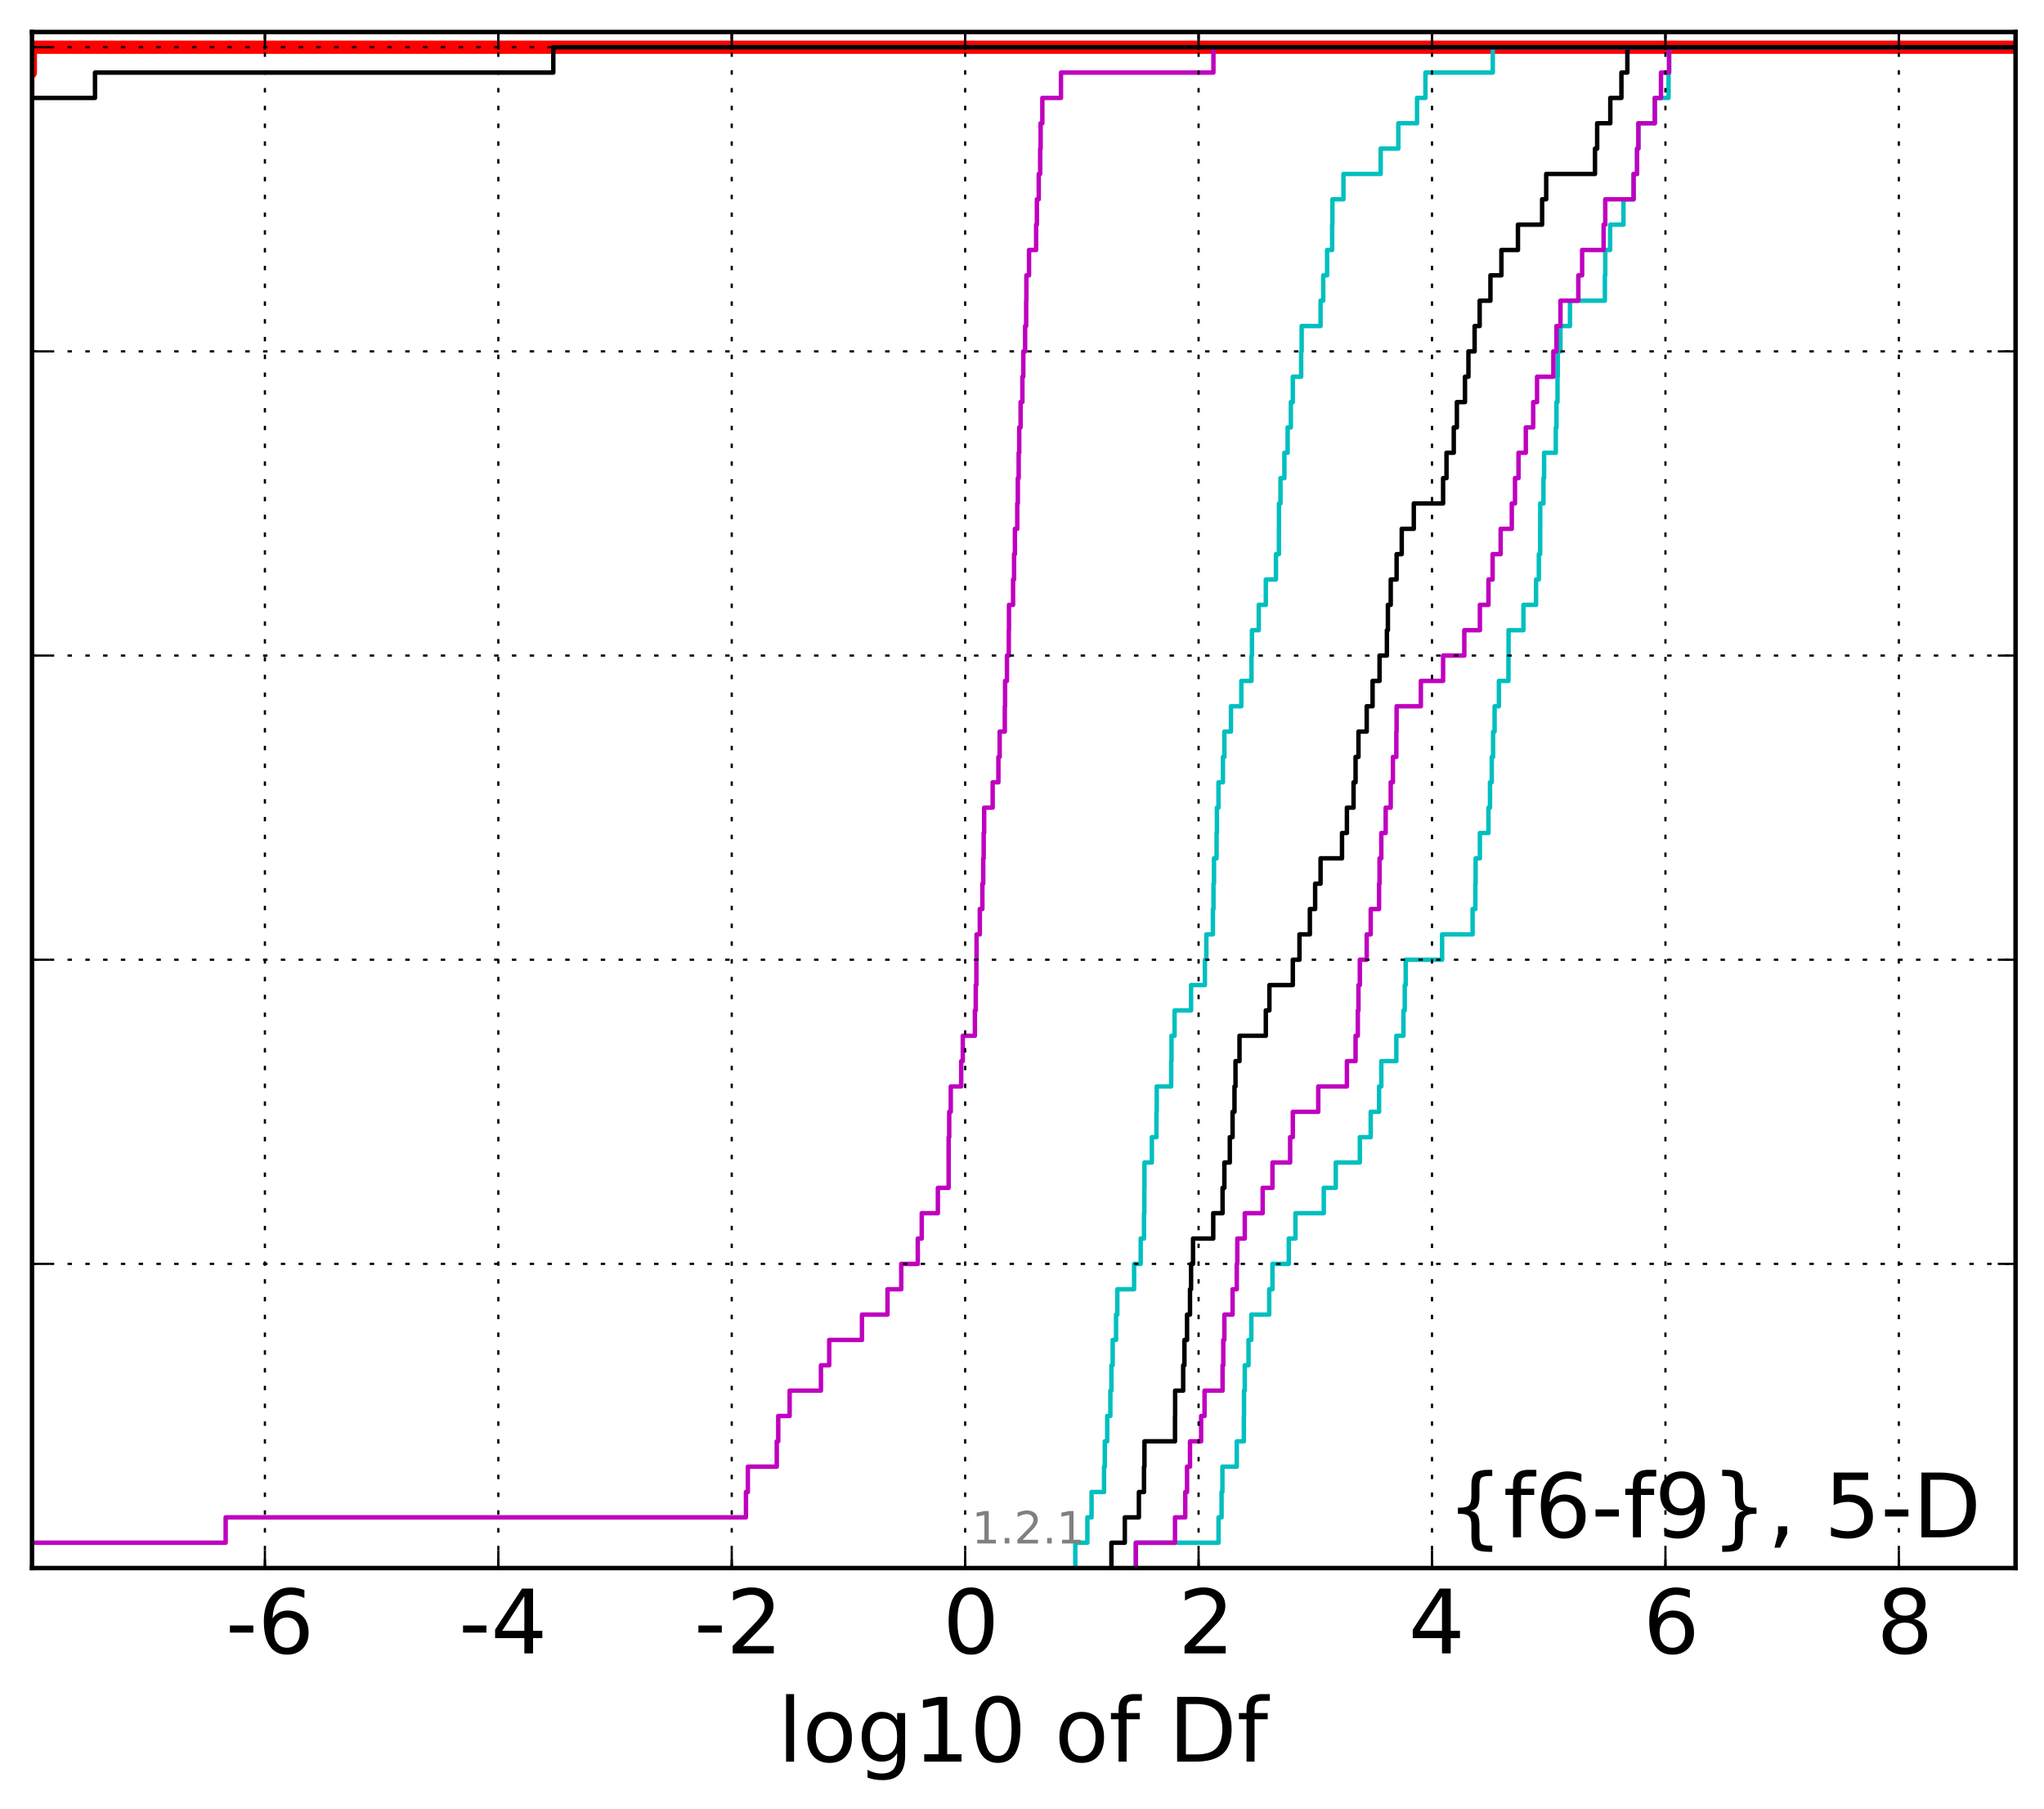 <?xml version="1.0" encoding="utf-8" standalone="no"?>
<!DOCTYPE svg PUBLIC "-//W3C//DTD SVG 1.1//EN"
  "http://www.w3.org/Graphics/SVG/1.1/DTD/svg11.dtd">
<!-- Created with matplotlib (http://matplotlib.org/) -->
<svg height="407pt" version="1.1" viewBox="0 0 460 407" width="460pt" xmlns="http://www.w3.org/2000/svg" xmlns:xlink="http://www.w3.org/1999/xlink">
 <defs>
  <style type="text/css">
*{stroke-linecap:butt;stroke-linejoin:round;}
  </style>
 </defs>
 <g id="figure_1">
  <g id="patch_1">
   <path d="
M0 407.712
L460.8 407.712
L460.8 0
L0 0
z
" style="fill:#ffffff;"/>
  </g>
  <g id="axes_1">
   <g id="patch_2">
    <path d="
M7.2 352.8
L453.6 352.8
L453.6 7.2
L7.2 7.2
z
" style="fill:#ffffff;"/>
   </g>
   <g id="line2d_1">
    <path clip-path="url(#p99b4b0da67)" d="
M-32.236 352.8
M-1 210.226
L-0.689 210.226
L-0.689 204.523
L-0.58 204.523
L-0.58 198.82
L-0.563 198.82
L-0.563 193.117
L0.159 193.117
L0.159 187.414
L0.299 187.414
L0.299 181.711
L0.529 181.711
L0.529 176.008
L0.636 176.008
L0.636 170.305
L0.687 170.305
L0.687 164.602
L1.01 164.602
L1.01 158.899
L1.029 158.899
L1.029 153.196
L1.356 153.196
L1.356 147.493
L1.503 147.493
L1.503 141.79
L1.667 141.79
L1.667 136.087
L1.773 136.087
L1.773 130.384
L1.974 130.384
L1.974 124.681
L2.3 124.681
L2.3 118.978
L2.86 118.978
L2.86 113.275
L2.933 113.275
L2.933 107.572
L3.603 107.572
L3.603 101.869
L3.792 101.869
L3.792 96.166
L3.818 96.166
L3.818 90.463
L4.049 90.463
L4.049 84.76
L4.099 84.76
L4.099 79.057
L4.15 79.057
L4.15 73.355
L4.534 73.355
L4.534 67.651
L4.725 67.651
L4.725 61.949
L4.911 61.949
L4.911 56.245
L5.194 56.245
L5.194 50.543
L5.224 50.543
L5.224 44.84
L5.399 44.84
L5.399 39.137
L5.486 39.137
L5.486 33.434
L5.752 33.434
L5.752 27.731
L6.07 27.731
L6.07 22.028
L6.249 22.028
L6.249 16.325
L6.827 16.325
L6.827 10.622
L6.827 10.622
L6.827 10.622
L453.6 10.622" style="fill:none;stroke:#ff0000;stroke-linecap:square;stroke-width:3.0;"/>
   </g>
   <g id="line2d_2">
    <path clip-path="url(#p99b4b0da67)" d="
M255.62 352.8
L255.62 347.097
L274.232 347.097
L274.232 341.394
L274.911 341.394
L274.911 335.691
L275.103 335.691
L275.103 329.988
L278.335 329.988
L278.335 324.285
L279.926 324.285
L279.926 318.582
L279.965 318.582
L279.965 312.879
L280.136 312.879
L280.136 307.176
L280.977 307.176
L280.977 301.473
L281.607 301.473
L281.607 295.77
L285.632 295.77
L285.632 290.067
L286.368 290.067
L286.368 284.364
L290.04 284.364
L290.04 278.661
L291.54 278.661
L291.54 272.958
L297.916 272.958
L297.916 267.255
L300.614 267.255
L300.614 261.552
L306.028 261.552
L306.028 255.85
L308.477 255.85
L308.477 250.147
L310.357 250.147
L310.357 244.444
L310.863 244.444
L310.863 238.741
L314.243 238.741
L314.243 233.038
L315.844 233.038
L315.844 227.335
L316.136 227.335
L316.136 221.632
L316.35 221.632
L316.35 215.929
L324.544 215.929
L324.544 210.226
L331.408 210.226
L331.408 204.523
L332.023 204.523
L332.023 198.82
L332.084 198.82
L332.084 193.117
L333.047 193.117
L333.047 187.414
L334.977 187.414
L334.977 181.711
L335.322 181.711
L335.322 176.008
L335.72 176.008
L335.72 170.305
L336.019 170.305
L336.019 164.602
L336.358 164.602
L336.358 158.899
L337.323 158.899
L337.323 153.196
L339.475 153.196
L339.475 147.493
L339.499 147.493
L339.499 141.79
L342.844 141.79
L342.844 136.087
L345.685 136.087
L345.685 130.384
L346.313 130.384
L346.313 124.681
L346.613 124.681
L346.613 118.978
L346.627 118.978
L346.627 113.275
L347.352 113.275
L347.352 107.572
L347.496 107.572
L347.496 101.869
L350.13 101.869
L350.13 96.166
L350.286 96.166
L350.286 90.463
L350.517 90.463
L350.517 84.76
L350.567 84.76
L350.567 79.057
L351.179 79.057
L351.179 73.355
L353.323 73.355
L353.323 67.651
L361.177 67.651
L361.177 61.949
L361.261 61.949
L361.261 56.245
L362.363 56.245
L362.363 50.543
L365.355 50.543
L365.355 44.84
L367.642 44.84
L367.642 39.137
L368.42 39.137
L368.42 33.434
L368.719 33.434
L368.719 27.731
L372.41 27.731
L372.41 22.028
L375.508 22.028
L375.508 16.325
L375.627 16.325
L375.627 10.622
L375.627 10.622
L375.627 10.622
L453.6 10.622" style="fill:none;stroke:#00bfbf;stroke-linecap:square;"/>
   </g>
   <g id="line2d_3">
    <path clip-path="url(#p99b4b0da67)" d="
M255.62 352.8
L255.62 347.097
L264.434 347.097
L264.434 341.394
L266.738 341.394
L266.738 335.691
L267.146 335.691
L267.146 329.988
L267.807 329.988
L267.807 324.285
L270.314 324.285
L270.314 318.582
L271.081 318.582
L271.081 312.879
L275.136 312.879
L275.136 307.176
L275.299 307.176
L275.299 301.473
L275.545 301.473
L275.545 295.77
L277.389 295.77
L277.389 290.067
L278.335 290.067
L278.335 284.364
L278.454 284.364
L278.454 278.661
L280.136 278.661
L280.136 272.958
L284.16 272.958
L284.16 267.255
L286.368 267.255
L286.368 261.552
L290.344 261.552
L290.344 255.85
L290.947 255.85
L290.947 250.147
L296.674 250.147
L296.674 244.444
L303.119 244.444
L303.119 238.741
L305.069 238.741
L305.069 233.038
L305.575 233.038
L305.575 227.335
L305.721 227.335
L305.721 221.632
L306.028 221.632
L306.028 215.929
L307.577 215.929
L307.577 210.226
L308.477 210.226
L308.477 204.523
L310.357 204.523
L310.357 198.82
L310.466 198.82
L310.466 193.117
L310.863 193.117
L310.863 187.414
L311.844 187.414
L311.844 181.711
L312.982 181.711
L312.982 176.008
L313.474 176.008
L313.474 170.305
L314.243 170.305
L314.243 164.602
L314.304 164.602
L314.304 158.899
L319.761 158.899
L319.761 153.196
L324.768 153.196
L324.768 147.493
L329.542 147.493
L329.542 141.79
L333.047 141.79
L333.047 136.087
L334.977 136.087
L334.977 130.384
L335.909 130.384
L335.909 124.681
L337.72 124.681
L337.72 118.978
L340.229 118.978
L340.229 113.275
L340.95 113.275
L340.95 107.572
L341.738 107.572
L341.738 101.869
L343.381 101.869
L343.381 96.166
L345.042 96.166
L345.042 90.463
L345.914 90.463
L345.914 84.76
L349.58 84.76
L349.58 79.057
L350.286 79.057
L350.286 73.355
L351.179 73.355
L351.179 67.651
L355.202 67.651
L355.202 61.949
L356.055 61.949
L356.055 56.245
L360.894 56.245
L360.894 50.543
L361.261 50.543
L361.261 44.84
L367.642 44.84
L367.642 39.137
L368.42 39.137
L368.42 33.434
L368.719 33.434
L368.719 27.731
L372.41 27.731
L372.41 22.028
L373.803 22.028
L373.803 16.325
L375.627 16.325
L375.627 10.622
L375.627 10.622
L375.627 10.622
L453.6 10.622" style="fill:none;stroke:#bf00bf;stroke-linecap:square;"/>
   </g>
   <g id="line2d_4">
    <path clip-path="url(#p99b4b0da67)" d="
M250.122 352.8
L250.122 347.097
L253.136 347.097
L253.136 341.394
L256.307 341.394
L256.307 335.691
L257.456 335.691
L257.456 329.988
L257.561 329.988
L257.561 324.285
L264.434 324.285
L264.434 318.582
L264.463 318.582
L264.463 312.879
L266.273 312.879
L266.273 307.176
L266.552 307.176
L266.552 301.473
L267.146 301.473
L267.146 295.77
L267.807 295.77
L267.807 290.067
L268.047 290.067
L268.047 284.364
L268.491 284.364
L268.491 278.661
L273.039 278.661
L273.039 272.958
L275.136 272.958
L275.136 267.255
L275.545 267.255
L275.545 261.552
L276.767 261.552
L276.767 255.85
L277.389 255.85
L277.389 250.147
L277.819 250.147
L277.819 244.444
L278.048 244.444
L278.048 238.741
L278.947 238.741
L278.947 233.038
L284.871 233.038
L284.871 227.335
L285.678 227.335
L285.678 221.632
L290.947 221.632
L290.947 215.929
L292.444 215.929
L292.444 210.226
L294.784 210.226
L294.784 204.523
L295.971 204.523
L295.971 198.82
L297.19 198.82
L297.19 193.117
L302.02 193.117
L302.02 187.414
L303.119 187.414
L303.119 181.711
L304.618 181.711
L304.618 176.008
L305.069 176.008
L305.069 170.305
L305.721 170.305
L305.721 164.602
L307.577 164.602
L307.577 158.899
L308.897 158.899
L308.897 153.196
L310.466 153.196
L310.466 147.493
L312.119 147.493
L312.119 141.79
L312.344 141.79
L312.344 136.087
L312.982 136.087
L312.982 130.384
L314.304 130.384
L314.304 124.681
L315.46 124.681
L315.46 118.978
L318.173 118.978
L318.173 113.275
L324.768 113.275
L324.768 107.572
L325.534 107.572
L325.534 101.869
L327.168 101.869
L327.168 96.166
L327.867 96.166
L327.867 90.463
L329.691 90.463
L329.691 84.76
L330.47 84.76
L330.47 79.057
L331.861 79.057
L331.861 73.355
L332.996 73.355
L332.996 67.651
L335.422 67.651
L335.422 61.949
L337.889 61.949
L337.889 56.245
L341.611 56.245
L341.611 50.543
L347.05 50.543
L347.05 44.84
L347.972 44.84
L347.972 39.137
L358.952 39.137
L358.952 33.434
L359.441 33.434
L359.441 27.731
L362.399 27.731
L362.399 22.028
L364.899 22.028
L364.899 16.325
L366.232 16.325
L366.232 10.622
L366.232 10.622
L366.232 10.622
L453.6 10.622" style="fill:none;stroke:#000000;stroke-linecap:square;"/>
   </g>
   <g id="line2d_5">
    <path clip-path="url(#p99b4b0da67)" d="
M241.994 352.8
L241.994 347.097
L244.712 347.097
L244.712 341.394
L245.656 341.394
L245.656 335.691
L248.461 335.691
L248.461 329.988
L248.633 329.988
L248.633 324.285
L249.181 324.285
L249.181 318.582
L249.885 318.582
L249.885 312.879
L250.122 312.879
L250.122 307.176
L250.406 307.176
L250.406 301.473
L251.167 301.473
L251.167 295.77
L251.453 295.77
L251.453 290.067
L255.227 290.067
L255.227 284.364
L256.712 284.364
L256.712 278.661
L257.456 278.661
L257.456 272.958
L257.537 272.958
L257.537 267.255
L257.561 267.255
L257.561 261.552
L259.224 261.552
L259.224 255.85
L260.257 255.85
L260.257 250.147
L260.324 250.147
L260.324 244.444
L263.575 244.444
L263.575 238.741
L263.647 238.741
L263.647 233.038
L264.337 233.038
L264.337 227.335
L268.047 227.335
L268.047 221.632
L271.162 221.632
L271.162 215.929
L271.483 215.929
L271.483 210.226
L272.964 210.226
L272.964 204.523
L273.093 204.523
L273.093 198.82
L273.209 198.82
L273.209 193.117
L273.79 193.117
L273.79 187.414
L273.864 187.414
L273.864 181.711
L274.218 181.711
L274.218 176.008
L275.225 176.008
L275.225 170.305
L275.545 170.305
L275.545 164.602
L277.029 164.602
L277.029 158.899
L279.359 158.899
L279.359 153.196
L281.645 153.196
L281.645 147.493
L281.756 147.493
L281.756 141.79
L283.282 141.79
L283.282 136.087
L284.871 136.087
L284.871 130.384
L287.152 130.384
L287.152 124.681
L287.818 124.681
L287.818 118.978
L287.833 118.978
L287.833 113.275
L288.176 113.275
L288.176 107.572
L289.05 107.572
L289.05 101.869
L289.78 101.869
L289.78 96.166
L290.507 96.166
L290.507 90.463
L290.947 90.463
L290.947 84.76
L292.823 84.76
L292.823 79.057
L292.936 79.057
L292.936 73.355
L297.19 73.355
L297.19 67.651
L297.793 67.651
L297.793 61.949
L298.661 61.949
L298.661 56.245
L299.799 56.245
L299.799 50.543
L299.858 50.543
L299.858 44.84
L302.34 44.84
L302.34 39.137
L310.719 39.137
L310.719 33.434
L314.695 33.434
L314.695 27.731
L318.906 27.731
L318.906 22.028
L320.79 22.028
L320.79 16.325
L335.95 16.325
L335.95 10.622
L335.95 10.622
L335.95 10.622
L453.6 10.622" style="fill:none;stroke:#00bfbf;stroke-linecap:square;"/>
   </g>
   <g id="line2d_6">
    <path clip-path="url(#p99b4b0da67)" d="
M3.603 352.8
L3.603 347.097
L50.785 347.097
L50.785 341.394
L167.878 341.394
L167.878 335.691
L168.305 335.691
L168.305 329.988
L174.808 329.988
L174.808 324.285
L175.144 324.285
L175.144 318.582
L177.705 318.582
L177.705 312.879
L184.752 312.879
L184.752 307.176
L186.613 307.176
L186.613 301.473
L193.986 301.473
L193.986 295.77
L199.728 295.77
L199.728 290.067
L202.825 290.067
L202.825 284.364
L206.545 284.364
L206.545 278.661
L207.435 278.661
L207.435 272.958
L211.067 272.958
L211.067 267.255
L213.487 267.255
L213.487 261.552
L213.49 261.552
L213.49 255.85
L213.62 255.85
L213.62 250.147
L213.969 250.147
L213.969 244.444
L216.315 244.444
L216.315 238.741
L216.672 238.741
L216.672 233.038
L219.398 233.038
L219.398 227.335
L219.595 227.335
L219.595 221.632
L219.736 221.632
L219.736 215.929
L219.775 215.929
L219.775 210.226
L220.504 210.226
L220.504 204.523
L221.079 204.523
L221.079 198.82
L221.274 198.82
L221.274 193.117
L221.377 193.117
L221.377 187.414
L221.486 187.414
L221.486 181.711
L223.395 181.711
L223.395 176.008
L224.69 176.008
L224.69 170.305
L224.974 170.305
L224.974 164.602
L226.129 164.602
L226.129 158.899
L226.195 158.899
L226.195 153.196
L226.614 153.196
L226.614 147.493
L227.03 147.493
L227.03 141.79
L227.068 141.79
L227.068 136.087
L227.991 136.087
L227.991 130.384
L228.214 130.384
L228.214 124.681
L228.404 124.681
L228.404 118.978
L228.934 118.978
L228.934 113.275
L229.06 113.275
L229.06 107.572
L229.248 107.572
L229.248 101.869
L229.374 101.869
L229.374 96.166
L229.685 96.166
L229.685 90.463
L230.089 90.463
L230.089 84.76
L230.292 84.76
L230.292 79.057
L230.706 79.057
L230.706 73.355
L230.939 73.355
L230.939 67.651
L230.986 67.651
L230.986 61.949
L231.583 61.949
L231.583 56.245
L233.178 56.245
L233.178 50.543
L233.349 50.543
L233.349 44.84
L233.77 44.84
L233.77 39.137
L234.089 39.137
L234.089 33.434
L234.192 33.434
L234.192 27.731
L234.578 27.731
L234.578 22.028
L238.773 22.028
L238.773 16.325
L273.082 16.325
L273.082 10.622
L273.082 10.622
L273.082 10.622
L453.6 10.622" style="fill:none;stroke:#bf00bf;stroke-linecap:square;"/>
   </g>
   <g id="line2d_7">
    <path clip-path="url(#p99b4b0da67)" d="
M-32.236 352.8
M-1 221.632
L-0.689 221.632
L-0.689 215.929
L-0.58 215.929
L-0.58 210.226
L-0.563 210.226
L-0.563 204.523
L0.159 204.523
L0.159 198.82
L0.299 198.82
L0.299 193.117
L0.529 193.117
L0.529 187.414
L0.636 187.414
L0.636 181.711
L0.687 181.711
L0.687 176.008
L1.01 176.008
L1.01 170.305
L1.029 170.305
L1.029 164.602
L1.356 164.602
L1.356 158.899
L1.503 158.899
L1.503 153.196
L1.667 153.196
L1.667 147.493
L1.773 147.493
L1.773 141.79
L1.974 141.79
L1.974 136.087
L2.3 136.087
L2.3 130.384
L2.86 130.384
L2.86 124.681
L2.933 124.681
L2.933 118.978
L3.603 118.978
L3.603 113.275
L3.792 113.275
L3.792 107.572
L3.818 107.572
L3.818 101.869
L4.049 101.869
L4.049 96.166
L4.099 96.166
L4.099 90.463
L4.15 90.463
L4.15 84.76
L4.534 84.76
L4.534 79.057
L4.725 79.057
L4.725 73.355
L4.911 73.355
L4.911 67.651
L5.194 67.651
L5.194 61.949
L5.224 61.949
L5.224 56.245
L5.399 56.245
L5.399 50.543
L5.486 50.543
L5.486 44.84
L5.752 44.84
L5.752 39.137
L6.07 39.137
L6.07 33.434
L6.249 33.434
L6.249 27.731
L6.827 27.731
L6.827 22.028
L21.381 22.028
L21.381 16.325
L124.522 16.325
L124.522 10.622
L124.522 10.622
L124.522 10.622
L453.6 10.622" style="fill:none;stroke:#000000;stroke-linecap:square;"/>
   </g>
   <g id="patch_3">
    <path d="
M7.2 7.2
L453.6 7.2" style="fill:none;stroke:#000000;stroke-linecap:square;stroke-linejoin:miter;"/>
   </g>
   <g id="patch_4">
    <path d="
M453.6 352.8
L453.6 7.2" style="fill:none;stroke:#000000;stroke-linecap:square;stroke-linejoin:miter;"/>
   </g>
   <g id="patch_5">
    <path d="
M7.2 352.8
L453.6 352.8" style="fill:none;stroke:#000000;stroke-linecap:square;stroke-linejoin:miter;"/>
   </g>
   <g id="patch_6">
    <path d="
M7.2 352.8
L7.2 7.2" style="fill:none;stroke:#000000;stroke-linecap:square;stroke-linejoin:miter;"/>
   </g>
   <g id="matplotlib.axis_1">
    <g id="xtick_1"/>
    <g id="xtick_2">
     <g id="line2d_8">
      <path clip-path="url(#p99b4b0da67)" d="
M59.617 352.8
L59.617 7.2" style="fill:none;stroke:#000000;stroke-dasharray:1,3;stroke-dashoffset:0.0;stroke-width:0.5;"/>
     </g>
     <g id="line2d_9">
      <defs>
       <path d="
M0 0
L0 -4" id="m93b0483c22" style="stroke:#000000;stroke-width:0.5;"/>
      </defs>
      <g>
       <use style="stroke:#000000;stroke-width:0.5;" x="59.617" xlink:href="#m93b0483c22" y="352.8"/>
      </g>
     </g>
     <g id="line2d_10">
      <defs>
       <path d="
M0 0
L0 4" id="m741efc42ff" style="stroke:#000000;stroke-width:0.5;"/>
      </defs>
      <g>
       <use style="stroke:#000000;stroke-width:0.5;" x="59.617" xlink:href="#m741efc42ff" y="7.2"/>
      </g>
     </g>
     <g id="text_1">
      <!-- -6 -->
      <defs>
       <path d="
M33.016 40.375
Q26.375 40.375 22.484 35.828
Q18.609 31.297 18.609 23.391
Q18.609 15.531 22.484 10.953
Q26.375 6.391 33.016 6.391
Q39.656 6.391 43.531 10.953
Q47.406 15.531 47.406 23.391
Q47.406 31.297 43.531 35.828
Q39.656 40.375 33.016 40.375
M52.594 71.297
L52.594 62.312
Q48.875 64.062 45.094 64.984
Q41.312 65.922 37.594 65.922
Q27.828 65.922 22.672 59.328
Q17.531 52.734 16.797 39.406
Q19.672 43.656 24.016 45.922
Q28.375 48.188 33.594 48.188
Q44.578 48.188 50.953 41.516
Q57.328 34.859 57.328 23.391
Q57.328 12.156 50.688 5.359
Q44.047 -1.422 33.016 -1.422
Q20.359 -1.422 13.672 8.266
Q6.984 17.969 6.984 36.375
Q6.984 53.656 15.188 63.938
Q23.391 74.219 37.203 74.219
Q40.922 74.219 44.703 73.484
Q48.484 72.75 52.594 71.297" id="BitstreamVeraSans-Roman-36"/>
       <path d="
M4.891 31.391
L31.203 31.391
L31.203 23.391
L4.891 23.391
z
" id="BitstreamVeraSans-Roman-2d"/>
      </defs>
      <g transform="translate(50.766 371.997)scale(0.2 -0.2)">
       <use xlink:href="#BitstreamVeraSans-Roman-2d"/>
       <use x="36.084" xlink:href="#BitstreamVeraSans-Roman-36"/>
      </g>
     </g>
    </g>
    <g id="xtick_3">
     <g id="line2d_11">
      <path clip-path="url(#p99b4b0da67)" d="
M112.148 352.8
L112.148 7.2" style="fill:none;stroke:#000000;stroke-dasharray:1,3;stroke-dashoffset:0.0;stroke-width:0.5;"/>
     </g>
     <g id="line2d_12">
      <g>
       <use style="stroke:#000000;stroke-width:0.5;" x="112.148" xlink:href="#m93b0483c22" y="352.8"/>
      </g>
     </g>
     <g id="line2d_13">
      <g>
       <use style="stroke:#000000;stroke-width:0.5;" x="112.148" xlink:href="#m741efc42ff" y="7.2"/>
      </g>
     </g>
     <g id="text_2">
      <!-- -4 -->
      <defs>
       <path d="
M37.797 64.312
L12.891 25.391
L37.797 25.391
z

M35.203 72.906
L47.609 72.906
L47.609 25.391
L58.016 25.391
L58.016 17.188
L47.609 17.188
L47.609 0
L37.797 0
L37.797 17.188
L4.891 17.188
L4.891 26.703
z
" id="BitstreamVeraSans-Roman-34"/>
      </defs>
      <g transform="translate(103.228 371.997)scale(0.2 -0.2)">
       <use xlink:href="#BitstreamVeraSans-Roman-2d"/>
       <use x="36.084" xlink:href="#BitstreamVeraSans-Roman-34"/>
      </g>
     </g>
    </g>
    <g id="xtick_4">
     <g id="line2d_14">
      <path clip-path="url(#p99b4b0da67)" d="
M164.679 352.8
L164.679 7.2" style="fill:none;stroke:#000000;stroke-dasharray:1,3;stroke-dashoffset:0.0;stroke-width:0.5;"/>
     </g>
     <g id="line2d_15">
      <g>
       <use style="stroke:#000000;stroke-width:0.5;" x="164.679" xlink:href="#m93b0483c22" y="352.8"/>
      </g>
     </g>
     <g id="line2d_16">
      <g>
       <use style="stroke:#000000;stroke-width:0.5;" x="164.679" xlink:href="#m741efc42ff" y="7.2"/>
      </g>
     </g>
     <g id="text_3">
      <!-- -2 -->
      <defs>
       <path d="
M19.188 8.297
L53.609 8.297
L53.609 0
L7.328 0
L7.328 8.297
Q12.938 14.109 22.625 23.891
Q32.328 33.688 34.812 36.531
Q39.547 41.844 41.422 45.531
Q43.312 49.219 43.312 52.781
Q43.312 58.594 39.234 62.25
Q35.156 65.922 28.609 65.922
Q23.969 65.922 18.812 64.312
Q13.672 62.703 7.812 59.422
L7.812 69.391
Q13.766 71.781 18.938 73
Q24.125 74.219 28.422 74.219
Q39.75 74.219 46.484 68.547
Q53.219 62.891 53.219 53.422
Q53.219 48.922 51.531 44.891
Q49.859 40.875 45.406 35.406
Q44.188 33.984 37.641 27.219
Q31.109 20.453 19.188 8.297" id="BitstreamVeraSans-Roman-32"/>
      </defs>
      <g transform="translate(156.2 371.997)scale(0.2 -0.2)">
       <use xlink:href="#BitstreamVeraSans-Roman-2d"/>
       <use x="36.084" xlink:href="#BitstreamVeraSans-Roman-32"/>
      </g>
     </g>
    </g>
    <g id="xtick_5">
     <g id="line2d_17">
      <path clip-path="url(#p99b4b0da67)" d="
M217.21 352.8
L217.21 7.2" style="fill:none;stroke:#000000;stroke-dasharray:1,3;stroke-dashoffset:0.0;stroke-width:0.5;"/>
     </g>
     <g id="line2d_18">
      <g>
       <use style="stroke:#000000;stroke-width:0.5;" x="217.21" xlink:href="#m93b0483c22" y="352.8"/>
      </g>
     </g>
     <g id="line2d_19">
      <g>
       <use style="stroke:#000000;stroke-width:0.5;" x="217.21" xlink:href="#m741efc42ff" y="7.2"/>
      </g>
     </g>
     <g id="text_4">
      <!-- 0 -->
      <defs>
       <path d="
M31.781 66.406
Q24.172 66.406 20.328 58.906
Q16.5 51.422 16.5 36.375
Q16.5 21.391 20.328 13.891
Q24.172 6.391 31.781 6.391
Q39.453 6.391 43.281 13.891
Q47.125 21.391 47.125 36.375
Q47.125 51.422 43.281 58.906
Q39.453 66.406 31.781 66.406
M31.781 74.219
Q44.047 74.219 50.516 64.516
Q56.984 54.828 56.984 36.375
Q56.984 17.969 50.516 8.266
Q44.047 -1.422 31.781 -1.422
Q19.531 -1.422 13.062 8.266
Q6.594 17.969 6.594 36.375
Q6.594 54.828 13.062 64.516
Q19.531 74.219 31.781 74.219" id="BitstreamVeraSans-Roman-30"/>
      </defs>
      <g transform="translate(212.171 371.997)scale(0.2 -0.2)">
       <use xlink:href="#BitstreamVeraSans-Roman-30"/>
      </g>
     </g>
    </g>
    <g id="xtick_6">
     <g id="line2d_20">
      <path clip-path="url(#p99b4b0da67)" d="
M269.741 352.8
L269.741 7.2" style="fill:none;stroke:#000000;stroke-dasharray:1,3;stroke-dashoffset:0.0;stroke-width:0.5;"/>
     </g>
     <g id="line2d_21">
      <g>
       <use style="stroke:#000000;stroke-width:0.5;" x="269.741" xlink:href="#m93b0483c22" y="352.8"/>
      </g>
     </g>
     <g id="line2d_22">
      <g>
       <use style="stroke:#000000;stroke-width:0.5;" x="269.741" xlink:href="#m741efc42ff" y="7.2"/>
      </g>
     </g>
     <g id="text_5">
      <!-- 2 -->
      <g transform="translate(265.113 371.997)scale(0.2 -0.2)">
       <use xlink:href="#BitstreamVeraSans-Roman-32"/>
      </g>
     </g>
    </g>
    <g id="xtick_7">
     <g id="line2d_23">
      <path clip-path="url(#p99b4b0da67)" d="
M322.272 352.8
L322.272 7.2" style="fill:none;stroke:#000000;stroke-dasharray:1,3;stroke-dashoffset:0.0;stroke-width:0.5;"/>
     </g>
     <g id="line2d_24">
      <g>
       <use style="stroke:#000000;stroke-width:0.5;" x="322.272" xlink:href="#m93b0483c22" y="352.8"/>
      </g>
     </g>
     <g id="line2d_25">
      <g>
       <use style="stroke:#000000;stroke-width:0.5;" x="322.272" xlink:href="#m741efc42ff" y="7.2"/>
      </g>
     </g>
     <g id="text_6">
      <!-- 4 -->
      <g transform="translate(316.96 371.997)scale(0.2 -0.2)">
       <use xlink:href="#BitstreamVeraSans-Roman-34"/>
      </g>
     </g>
    </g>
    <g id="xtick_8">
     <g id="line2d_26">
      <path clip-path="url(#p99b4b0da67)" d="
M374.803 352.8
L374.803 7.2" style="fill:none;stroke:#000000;stroke-dasharray:1,3;stroke-dashoffset:0.0;stroke-width:0.5;"/>
     </g>
     <g id="line2d_27">
      <g>
       <use style="stroke:#000000;stroke-width:0.5;" x="374.803" xlink:href="#m93b0483c22" y="352.8"/>
      </g>
     </g>
     <g id="line2d_28">
      <g>
       <use style="stroke:#000000;stroke-width:0.5;" x="374.803" xlink:href="#m741efc42ff" y="7.2"/>
      </g>
     </g>
     <g id="text_7">
      <!-- 6 -->
      <g transform="translate(369.769 371.997)scale(0.2 -0.2)">
       <use xlink:href="#BitstreamVeraSans-Roman-36"/>
      </g>
     </g>
    </g>
    <g id="xtick_9">
     <g id="line2d_29">
      <path clip-path="url(#p99b4b0da67)" d="
M427.334 352.8
L427.334 7.2" style="fill:none;stroke:#000000;stroke-dasharray:1,3;stroke-dashoffset:0.0;stroke-width:0.5;"/>
     </g>
     <g id="line2d_30">
      <g>
       <use style="stroke:#000000;stroke-width:0.5;" x="427.334" xlink:href="#m93b0483c22" y="352.8"/>
      </g>
     </g>
     <g id="line2d_31">
      <g>
       <use style="stroke:#000000;stroke-width:0.5;" x="427.334" xlink:href="#m741efc42ff" y="7.2"/>
      </g>
     </g>
     <g id="text_8">
      <!-- 8 -->
      <defs>
       <path d="
M31.781 34.625
Q24.75 34.625 20.719 30.859
Q16.703 27.094 16.703 20.516
Q16.703 13.922 20.719 10.156
Q24.75 6.391 31.781 6.391
Q38.812 6.391 42.859 10.172
Q46.922 13.969 46.922 20.516
Q46.922 27.094 42.891 30.859
Q38.875 34.625 31.781 34.625
M21.922 38.812
Q15.578 40.375 12.031 44.719
Q8.5 49.078 8.5 55.328
Q8.5 64.062 14.719 69.141
Q20.953 74.219 31.781 74.219
Q42.672 74.219 48.875 69.141
Q55.078 64.062 55.078 55.328
Q55.078 49.078 51.531 44.719
Q48 40.375 41.703 38.812
Q48.828 37.156 52.797 32.312
Q56.781 27.484 56.781 20.516
Q56.781 9.906 50.312 4.234
Q43.844 -1.422 31.781 -1.422
Q19.734 -1.422 13.25 4.234
Q6.781 9.906 6.781 20.516
Q6.781 27.484 10.781 32.312
Q14.797 37.156 21.922 38.812
M18.312 54.391
Q18.312 48.734 21.844 45.562
Q25.391 42.391 31.781 42.391
Q38.141 42.391 41.719 45.562
Q45.312 48.734 45.312 54.391
Q45.312 60.062 41.719 63.234
Q38.141 66.406 31.781 66.406
Q25.391 66.406 21.844 63.234
Q18.312 60.062 18.312 54.391" id="BitstreamVeraSans-Roman-38"/>
      </defs>
      <g transform="translate(422.334 371.997)scale(0.2 -0.2)">
       <use xlink:href="#BitstreamVeraSans-Roman-38"/>
      </g>
     </g>
    </g>
    <g id="xtick_10"/>
    <g id="xtick_11">
     <g id="line2d_32">
      <defs>
       <path d="
M0 0
L0 -2" id="m177f7580d0" style="stroke:#000000;stroke-width:0.5;"/>
      </defs>
      <g>
       <use style="stroke:#000000;stroke-width:0.5;" x="59.617" xlink:href="#m177f7580d0" y="352.8"/>
      </g>
     </g>
     <g id="line2d_33">
      <defs>
       <path d="
M0 0
L0 2" id="m5284c7e2a0" style="stroke:#000000;stroke-width:0.5;"/>
      </defs>
      <g>
       <use style="stroke:#000000;stroke-width:0.5;" x="59.617" xlink:href="#m5284c7e2a0" y="7.2"/>
      </g>
     </g>
    </g>
    <g id="xtick_12">
     <g id="line2d_34">
      <g>
       <use style="stroke:#000000;stroke-width:0.5;" x="112.148" xlink:href="#m177f7580d0" y="352.8"/>
      </g>
     </g>
     <g id="line2d_35">
      <g>
       <use style="stroke:#000000;stroke-width:0.5;" x="112.148" xlink:href="#m5284c7e2a0" y="7.2"/>
      </g>
     </g>
    </g>
    <g id="xtick_13">
     <g id="line2d_36">
      <g>
       <use style="stroke:#000000;stroke-width:0.5;" x="164.679" xlink:href="#m177f7580d0" y="352.8"/>
      </g>
     </g>
     <g id="line2d_37">
      <g>
       <use style="stroke:#000000;stroke-width:0.5;" x="164.679" xlink:href="#m5284c7e2a0" y="7.2"/>
      </g>
     </g>
    </g>
    <g id="xtick_14">
     <g id="line2d_38">
      <g>
       <use style="stroke:#000000;stroke-width:0.5;" x="217.21" xlink:href="#m177f7580d0" y="352.8"/>
      </g>
     </g>
     <g id="line2d_39">
      <g>
       <use style="stroke:#000000;stroke-width:0.5;" x="217.21" xlink:href="#m5284c7e2a0" y="7.2"/>
      </g>
     </g>
    </g>
    <g id="xtick_15">
     <g id="line2d_40">
      <g>
       <use style="stroke:#000000;stroke-width:0.5;" x="269.741" xlink:href="#m177f7580d0" y="352.8"/>
      </g>
     </g>
     <g id="line2d_41">
      <g>
       <use style="stroke:#000000;stroke-width:0.5;" x="269.741" xlink:href="#m5284c7e2a0" y="7.2"/>
      </g>
     </g>
    </g>
    <g id="xtick_16">
     <g id="line2d_42">
      <g>
       <use style="stroke:#000000;stroke-width:0.5;" x="322.272" xlink:href="#m177f7580d0" y="352.8"/>
      </g>
     </g>
     <g id="line2d_43">
      <g>
       <use style="stroke:#000000;stroke-width:0.5;" x="322.272" xlink:href="#m5284c7e2a0" y="7.2"/>
      </g>
     </g>
    </g>
    <g id="xtick_17">
     <g id="line2d_44">
      <g>
       <use style="stroke:#000000;stroke-width:0.5;" x="374.803" xlink:href="#m177f7580d0" y="352.8"/>
      </g>
     </g>
     <g id="line2d_45">
      <g>
       <use style="stroke:#000000;stroke-width:0.5;" x="374.803" xlink:href="#m5284c7e2a0" y="7.2"/>
      </g>
     </g>
    </g>
    <g id="xtick_18">
     <g id="line2d_46">
      <g>
       <use style="stroke:#000000;stroke-width:0.5;" x="427.334" xlink:href="#m177f7580d0" y="352.8"/>
      </g>
     </g>
     <g id="line2d_47">
      <g>
       <use style="stroke:#000000;stroke-width:0.5;" x="427.334" xlink:href="#m5284c7e2a0" y="7.2"/>
      </g>
     </g>
    </g>
    <g id="text_9">
     <!-- log10 of Df -->
     <defs>
      <path id="BitstreamVeraSans-Roman-20"/>
      <path d="
M12.406 8.297
L28.516 8.297
L28.516 63.922
L10.984 60.406
L10.984 69.391
L28.422 72.906
L38.281 72.906
L38.281 8.297
L54.391 8.297
L54.391 0
L12.406 0
z
" id="BitstreamVeraSans-Roman-31"/>
      <path d="
M30.609 48.391
Q23.391 48.391 19.188 42.75
Q14.984 37.109 14.984 27.297
Q14.984 17.484 19.156 11.844
Q23.344 6.203 30.609 6.203
Q37.797 6.203 41.984 11.859
Q46.188 17.531 46.188 27.297
Q46.188 37.016 41.984 42.703
Q37.797 48.391 30.609 48.391
M30.609 56
Q42.328 56 49.016 48.375
Q55.719 40.766 55.719 27.297
Q55.719 13.875 49.016 6.219
Q42.328 -1.422 30.609 -1.422
Q18.844 -1.422 12.172 6.219
Q5.516 13.875 5.516 27.297
Q5.516 40.766 12.172 48.375
Q18.844 56 30.609 56" id="BitstreamVeraSans-Roman-6f"/>
      <path d="
M9.422 75.984
L18.406 75.984
L18.406 0
L9.422 0
z
" id="BitstreamVeraSans-Roman-6c"/>
      <path d="
M19.672 64.797
L19.672 8.109
L31.594 8.109
Q46.688 8.109 53.688 14.938
Q60.688 21.781 60.688 36.531
Q60.688 51.172 53.688 57.984
Q46.688 64.797 31.594 64.797
z

M9.812 72.906
L30.078 72.906
Q51.266 72.906 61.172 64.094
Q71.094 55.281 71.094 36.531
Q71.094 17.672 61.125 8.828
Q51.172 0 30.078 0
L9.812 0
z
" id="BitstreamVeraSans-Roman-44"/>
      <path d="
M45.406 27.984
Q45.406 37.75 41.375 43.109
Q37.359 48.484 30.078 48.484
Q22.859 48.484 18.828 43.109
Q14.797 37.75 14.797 27.984
Q14.797 18.266 18.828 12.891
Q22.859 7.516 30.078 7.516
Q37.359 7.516 41.375 12.891
Q45.406 18.266 45.406 27.984
M54.391 6.781
Q54.391 -7.172 48.188 -13.984
Q42 -20.797 29.203 -20.797
Q24.469 -20.797 20.266 -20.094
Q16.062 -19.391 12.109 -17.922
L12.109 -9.188
Q16.062 -11.328 19.922 -12.344
Q23.781 -13.375 27.781 -13.375
Q36.625 -13.375 41.016 -8.766
Q45.406 -4.156 45.406 5.172
L45.406 9.625
Q42.625 4.781 38.281 2.391
Q33.938 0 27.875 0
Q17.828 0 11.672 7.656
Q5.516 15.328 5.516 27.984
Q5.516 40.672 11.672 48.328
Q17.828 56 27.875 56
Q33.938 56 38.281 53.609
Q42.625 51.219 45.406 46.391
L45.406 54.688
L54.391 54.688
z
" id="BitstreamVeraSans-Roman-67"/>
      <path d="
M37.109 75.984
L37.109 68.5
L28.516 68.5
Q23.688 68.5 21.797 66.547
Q19.922 64.594 19.922 59.516
L19.922 54.688
L34.719 54.688
L34.719 47.703
L19.922 47.703
L19.922 0
L10.891 0
L10.891 47.703
L2.297 47.703
L2.297 54.688
L10.891 54.688
L10.891 58.5
Q10.891 67.625 15.141 71.797
Q19.391 75.984 28.609 75.984
z
" id="BitstreamVeraSans-Roman-66"/>
     </defs>
     <g transform="translate(175.023 396.353)scale(0.2 -0.2)">
      <use xlink:href="#BitstreamVeraSans-Roman-6c"/>
      <use x="27.783" xlink:href="#BitstreamVeraSans-Roman-6f"/>
      <use x="88.965" xlink:href="#BitstreamVeraSans-Roman-67"/>
      <use x="152.441" xlink:href="#BitstreamVeraSans-Roman-31"/>
      <use x="216.064" xlink:href="#BitstreamVeraSans-Roman-30"/>
      <use x="279.688" xlink:href="#BitstreamVeraSans-Roman-20"/>
      <use x="311.475" xlink:href="#BitstreamVeraSans-Roman-6f"/>
      <use x="372.656" xlink:href="#BitstreamVeraSans-Roman-66"/>
      <use x="407.861" xlink:href="#BitstreamVeraSans-Roman-20"/>
      <use x="439.648" xlink:href="#BitstreamVeraSans-Roman-44"/>
      <use x="516.65" xlink:href="#BitstreamVeraSans-Roman-66"/>
     </g>
    </g>
   </g>
   <g id="matplotlib.axis_2">
    <g id="ytick_1">
     <g id="line2d_48">
      <path clip-path="url(#p99b4b0da67)" d="
M7.2 352.8
L453.6 352.8" style="fill:none;stroke:#000000;stroke-dasharray:1,3;stroke-dashoffset:0.0;stroke-width:0.5;"/>
     </g>
     <g id="line2d_49">
      <defs>
       <path d="
M0 0
L4 0" id="m728421d6d4" style="stroke:#000000;stroke-width:0.5;"/>
      </defs>
      <g>
       <use style="stroke:#000000;stroke-width:0.5;" x="7.2" xlink:href="#m728421d6d4" y="352.8"/>
      </g>
     </g>
     <g id="line2d_50">
      <defs>
       <path d="
M0 0
L-4 0" id="mcb0005524f" style="stroke:#000000;stroke-width:0.5;"/>
      </defs>
      <g>
       <use style="stroke:#000000;stroke-width:0.5;" x="453.6" xlink:href="#mcb0005524f" y="352.8"/>
      </g>
     </g>
    </g>
    <g id="ytick_2">
     <g id="line2d_51">
      <path clip-path="url(#p99b4b0da67)" d="
M7.2 284.364
L453.6 284.364" style="fill:none;stroke:#000000;stroke-dasharray:1,3;stroke-dashoffset:0.0;stroke-width:0.5;"/>
     </g>
     <g id="line2d_52">
      <g>
       <use style="stroke:#000000;stroke-width:0.5;" x="7.2" xlink:href="#m728421d6d4" y="284.364"/>
      </g>
     </g>
     <g id="line2d_53">
      <g>
       <use style="stroke:#000000;stroke-width:0.5;" x="453.6" xlink:href="#mcb0005524f" y="284.364"/>
      </g>
     </g>
    </g>
    <g id="ytick_3">
     <g id="line2d_54">
      <path clip-path="url(#p99b4b0da67)" d="
M7.2 215.929
L453.6 215.929" style="fill:none;stroke:#000000;stroke-dasharray:1,3;stroke-dashoffset:0.0;stroke-width:0.5;"/>
     </g>
     <g id="line2d_55">
      <g>
       <use style="stroke:#000000;stroke-width:0.5;" x="7.2" xlink:href="#m728421d6d4" y="215.929"/>
      </g>
     </g>
     <g id="line2d_56">
      <g>
       <use style="stroke:#000000;stroke-width:0.5;" x="453.6" xlink:href="#mcb0005524f" y="215.929"/>
      </g>
     </g>
    </g>
    <g id="ytick_4">
     <g id="line2d_57">
      <path clip-path="url(#p99b4b0da67)" d="
M7.2 147.493
L453.6 147.493" style="fill:none;stroke:#000000;stroke-dasharray:1,3;stroke-dashoffset:0.0;stroke-width:0.5;"/>
     </g>
     <g id="line2d_58">
      <g>
       <use style="stroke:#000000;stroke-width:0.5;" x="7.2" xlink:href="#m728421d6d4" y="147.493"/>
      </g>
     </g>
     <g id="line2d_59">
      <g>
       <use style="stroke:#000000;stroke-width:0.5;" x="453.6" xlink:href="#mcb0005524f" y="147.493"/>
      </g>
     </g>
    </g>
    <g id="ytick_5">
     <g id="line2d_60">
      <path clip-path="url(#p99b4b0da67)" d="
M7.2 79.057
L453.6 79.057" style="fill:none;stroke:#000000;stroke-dasharray:1,3;stroke-dashoffset:0.0;stroke-width:0.5;"/>
     </g>
     <g id="line2d_61">
      <g>
       <use style="stroke:#000000;stroke-width:0.5;" x="7.2" xlink:href="#m728421d6d4" y="79.057"/>
      </g>
     </g>
     <g id="line2d_62">
      <g>
       <use style="stroke:#000000;stroke-width:0.5;" x="453.6" xlink:href="#mcb0005524f" y="79.057"/>
      </g>
     </g>
    </g>
    <g id="ytick_6">
     <g id="line2d_63">
      <path clip-path="url(#p99b4b0da67)" d="
M7.2 10.622
L453.6 10.622" style="fill:none;stroke:#000000;stroke-dasharray:1,3;stroke-dashoffset:0.0;stroke-width:0.5;"/>
     </g>
     <g id="line2d_64">
      <g>
       <use style="stroke:#000000;stroke-width:0.5;" x="7.2" xlink:href="#m728421d6d4" y="10.622"/>
      </g>
     </g>
     <g id="line2d_65">
      <g>
       <use style="stroke:#000000;stroke-width:0.5;" x="453.6" xlink:href="#mcb0005524f" y="10.622"/>
      </g>
     </g>
    </g>
   </g>
   <g id="text_10">
    <!-- {f6-f9}, 5-D -->
    <defs>
     <path d="
M12.5 -9.281
L15.922 -9.281
Q22.75 -9.281 24.828 -7.172
Q26.906 -5.078 26.906 1.906
L26.906 14.016
Q26.906 21.625 29.094 25.094
Q31.297 28.562 36.719 29.891
Q31.297 31.109 29.094 34.562
Q26.906 38.031 26.906 45.703
L26.906 57.812
Q26.906 64.75 24.828 66.875
Q22.75 69 15.922 69
L12.5 69
L12.5 75.984
L15.578 75.984
Q27.734 75.984 31.812 72.391
Q35.891 68.797 35.891 58.016
L35.891 46.297
Q35.891 39.016 38.516 36.203
Q41.156 33.406 48.094 33.406
L51.125 33.406
L51.125 26.422
L48.094 26.422
Q41.156 26.422 38.516 23.578
Q35.891 20.75 35.891 13.375
L35.891 1.703
Q35.891 -9.078 31.812 -12.688
Q27.734 -16.312 15.578 -16.312
L12.5 -16.312
z
" id="BitstreamVeraSans-Roman-7d"/>
     <path d="
M10.984 1.516
L10.984 10.5
Q14.703 8.734 18.5 7.812
Q22.312 6.891 25.984 6.891
Q35.75 6.891 40.891 13.453
Q46.047 20.016 46.781 33.406
Q43.953 29.203 39.594 26.953
Q35.25 24.703 29.984 24.703
Q19.047 24.703 12.672 31.312
Q6.297 37.938 6.297 49.422
Q6.297 60.641 12.938 67.422
Q19.578 74.219 30.609 74.219
Q43.266 74.219 49.922 64.516
Q56.594 54.828 56.594 36.375
Q56.594 19.141 48.406 8.859
Q40.234 -1.422 26.422 -1.422
Q22.703 -1.422 18.891 -0.688
Q15.094 0.047 10.984 1.516
M30.609 32.422
Q37.25 32.422 41.125 36.953
Q45.016 41.5 45.016 49.422
Q45.016 57.281 41.125 61.844
Q37.25 66.406 30.609 66.406
Q23.969 66.406 20.094 61.844
Q16.219 57.281 16.219 49.422
Q16.219 41.5 20.094 36.953
Q23.969 32.422 30.609 32.422" id="BitstreamVeraSans-Roman-39"/>
     <path d="
M51.125 -9.281
L51.125 -16.312
L48.094 -16.312
Q35.938 -16.312 31.812 -12.688
Q27.688 -9.078 27.688 1.703
L27.688 13.375
Q27.688 20.75 25.047 23.578
Q22.406 26.422 15.484 26.422
L12.5 26.422
L12.5 33.406
L15.484 33.406
Q22.469 33.406 25.078 36.203
Q27.688 39.016 27.688 46.297
L27.688 58.016
Q27.688 68.797 31.812 72.391
Q35.938 75.984 48.094 75.984
L51.125 75.984
L51.125 69
L47.797 69
Q40.922 69 38.812 66.844
Q36.719 64.703 36.719 57.812
L36.719 45.703
Q36.719 38.031 34.5 34.562
Q32.281 31.109 26.906 29.891
Q32.328 28.562 34.516 25.094
Q36.719 21.625 36.719 14.016
L36.719 1.906
Q36.719 -4.984 38.812 -7.125
Q40.922 -9.281 47.797 -9.281
z
" id="BitstreamVeraSans-Roman-7b"/>
     <path d="
M11.719 12.406
L22.016 12.406
L22.016 4
L14.016 -11.625
L7.719 -11.625
L11.719 4
z
" id="BitstreamVeraSans-Roman-2c"/>
     <path d="
M10.797 72.906
L49.516 72.906
L49.516 64.594
L19.828 64.594
L19.828 46.734
Q21.969 47.469 24.109 47.828
Q26.266 48.188 28.422 48.188
Q40.625 48.188 47.75 41.5
Q54.891 34.812 54.891 23.391
Q54.891 11.625 47.562 5.094
Q40.234 -1.422 26.906 -1.422
Q22.312 -1.422 17.547 -0.641
Q12.797 0.141 7.719 1.703
L7.719 11.625
Q12.109 9.234 16.797 8.062
Q21.484 6.891 26.703 6.891
Q35.156 6.891 40.078 11.328
Q45.016 15.766 45.016 23.391
Q45.016 31 40.078 35.438
Q35.156 39.891 26.703 39.891
Q22.75 39.891 18.812 39.016
Q14.891 38.141 10.797 36.281
z
" id="BitstreamVeraSans-Roman-35"/>
    </defs>
    <g transform="translate(325.603 345.888)scale(0.2 -0.2)">
     <use xlink:href="#BitstreamVeraSans-Roman-7b"/>
     <use x="63.623" xlink:href="#BitstreamVeraSans-Roman-66"/>
     <use x="98.828" xlink:href="#BitstreamVeraSans-Roman-36"/>
     <use x="162.451" xlink:href="#BitstreamVeraSans-Roman-2d"/>
     <use x="198.535" xlink:href="#BitstreamVeraSans-Roman-66"/>
     <use x="233.74" xlink:href="#BitstreamVeraSans-Roman-39"/>
     <use x="297.363" xlink:href="#BitstreamVeraSans-Roman-7d"/>
     <use x="360.986" xlink:href="#BitstreamVeraSans-Roman-2c"/>
     <use x="392.773" xlink:href="#BitstreamVeraSans-Roman-20"/>
     <use x="424.561" xlink:href="#BitstreamVeraSans-Roman-35"/>
     <use x="488.184" xlink:href="#BitstreamVeraSans-Roman-2d"/>
     <use x="524.268" xlink:href="#BitstreamVeraSans-Roman-44"/>
    </g>
   </g>
   <g id="text_11">
    <!-- 1.2.1 -->
    <defs>
     <path d="
M10.688 12.406
L21 12.406
L21 0
L10.688 0
z
" id="BitstreamVeraSans-Roman-2e"/>
    </defs>
    <g style="fill:#808080;" transform="translate(218.689 347.264)scale(0.1 -0.1)">
     <use xlink:href="#BitstreamVeraSans-Roman-31"/>
     <use x="63.623" xlink:href="#BitstreamVeraSans-Roman-2e"/>
     <use x="95.41" xlink:href="#BitstreamVeraSans-Roman-32"/>
     <use x="159.033" xlink:href="#BitstreamVeraSans-Roman-2e"/>
     <use x="190.82" xlink:href="#BitstreamVeraSans-Roman-31"/>
    </g>
   </g>
  </g>
 </g>
 <defs>
  <clipPath id="p99b4b0da67">
   <rect height="345.6" width="446.4" x="7.2" y="7.2"/>
  </clipPath>
 </defs>
</svg>
